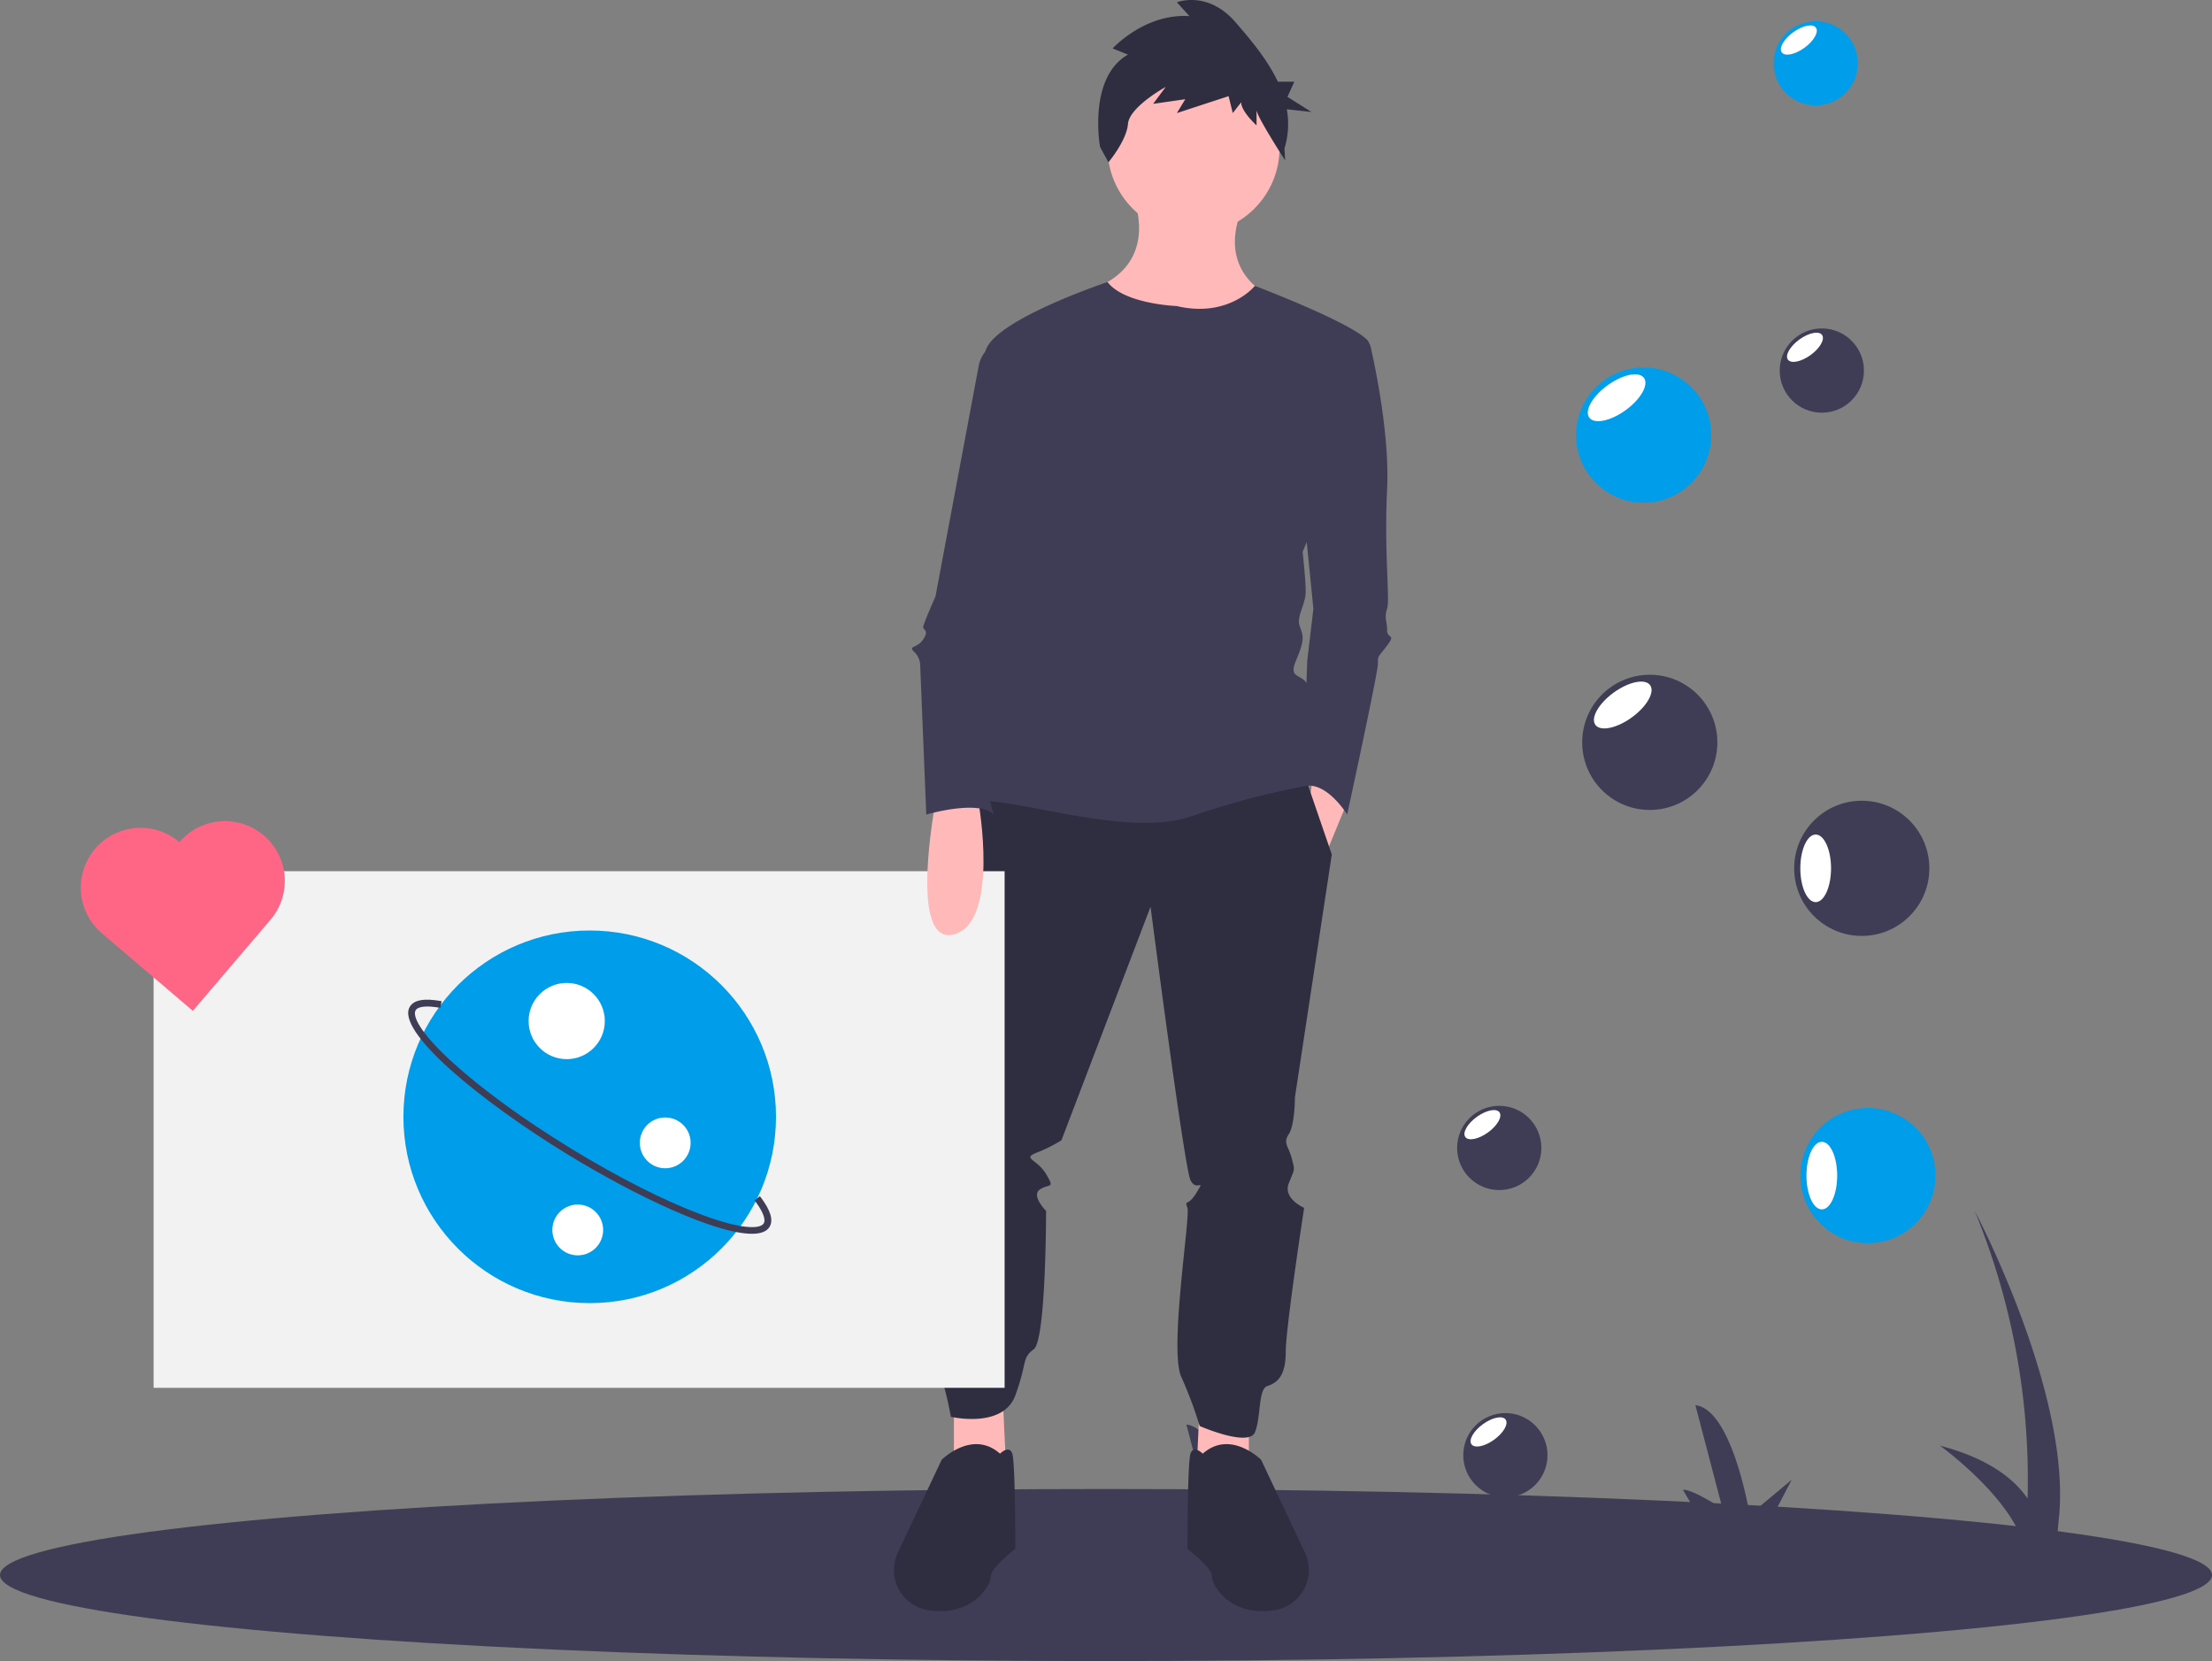 <svg id="f4906278-e5e1-42d3-b4a5-bfe37cab7be4" data-name="Layer 1" xmlns="http://www.w3.org/2000/svg" width="974.915" height="732" viewBox="0 0 974.915 732"><rect x="0" y="0" width="974.915" height="732" fill="#808080" stroke="none"/><title>inspiration</title><path d="M562.977,773.714q39.726-5.182,76.39-8.81l-9.402-15.764c3.268-.91,17.419,8.215,17.419,8.215l-11.951-45.59c16.334,1.833,23.929,48.332,23.929,48.332l18.522-15.487-9.124,17.541c74.797-6.534,139.338-8.548,193.591-8.044L854.303,740.615c3.268-.91,17.419,8.215,17.419,8.215l-11.951-45.59c16.334,1.833,23.929,48.332,23.929,48.332l18.522-15.487-9.663,18.579c45.468,1.266,82.517,4.277,111.097,7.557-8.026-20.969-36.085-41.139-36.085-41.139,21.581,5.635,32.805,14.8,38.612,23.293a311.43,311.43,0,0,0-23.303-126.755s43.51,82.075,36.943,136.769l-.835,9.716c37.893,4.972,56.906,9.918,56.906,9.918Z" transform="translate(-112.543 -84)" fill="#3f3d56"/><ellipse cx="487.457" cy="694.087" rx="487.457" ry="37.913" fill="#3f3d56"/><path d="M612.186,171.473s10.832,25.727-13.54,37.913,64.994,35.205,74.473,5.416c0,0-24.373-9.478-13.54-37.913Z" transform="translate(-112.543 -84)" fill="#ffb9b9"/><polygon points="528.756 618.937 527.402 647.372 550.42 651.434 550.42 622.999 528.756 618.937" fill="#ffb9b9"/><polygon points="442.097 618.937 443.451 647.372 420.432 651.434 420.432 622.999 442.097 618.937" fill="#ffb9b9"/><circle cx="526.048" cy="65.131" r="37.913" fill="#ffb9b9"/><polygon points="578.856 340.003 577.501 350.835 584.272 376.562 593.75 353.544 578.856 340.003" fill="#ffb9b9"/><path d="M541.099,428.065l-8.124,96.137s-9.478,17.603-4.062,32.497c0,0-8.124,20.311-5.416,27.081s4.062,13.54,1.354,16.249-4.062,78.535,0,85.305,6.77,23.019,6.77,23.019,23.019,5.416,28.435-9.478,2.708-16.249,8.124-20.311,5.416-60.932,5.416-60.932-6.77-6.77-2.708-9.478,6.77,0,2.708-6.77-10.832-6.77-4.062-9.478a64.56,64.56,0,0,0,10.832-5.416l39.267-102.908s14.895,115.094,17.603,120.51,6.77-1.354,2.708,5.416-5.416,2.708-4.062,6.77-8.124,62.286-2.708,74.473a183.492,183.492,0,0,1,8.124,21.665s21.665,9.478,24.373,2.708,1.354-18.957,5.416-20.311,8.124-4.062,8.124-14.895,8.124-63.64,8.124-63.64-9.478-4.062-6.77-10.832,2.708-5.416,1.354-10.832-4.062-6.77-1.354-10.832,2.708-16.249,2.708-16.249l16.249-106.97-12.548-36.559Z" transform="translate(-112.543 -84)" fill="#2f2e41"/><path d="M642.653,724.602s-4.062-4.062-5.416,0-1.354,41.975-1.354,41.975,10.832,8.124,10.832,12.186,8.124,17.603,27.081,14.895q.284-.041.563-.085a17.927,17.927,0,0,0,13.329-25.375l-19.308-40.888S654.839,713.769,642.653,724.602Z" transform="translate(-112.543 -84)" fill="#2f2e41"/><path d="M553.285,724.602s4.062-4.062,5.416,0,1.354,41.975,1.354,41.975-10.832,8.124-10.832,12.186-8.124,17.603-27.081,14.895q-.284-.041-.563-.085a17.927,17.927,0,0,1-13.329-25.375l19.308-40.888S541.099,713.769,553.285,724.602Z" transform="translate(-112.543 -84)" fill="#2f2e41"/><path d="M609.694,108.065l-6.774-2.712S617.084,89.76,636.79,91.116l-5.542-6.102s13.548-5.424,25.864,8.814c6.474,7.484,13.965,16.282,18.635,26.192h7.254L679.973,126.686l10.597,6.667-10.877-1.198a36.89,36.89,0,0,1-1.029,17.266l.292,5.269s-12.608-19.507-12.608-22.219v6.78s-6.774-6.102-6.774-10.169l-3.695,4.746-1.847-7.458-22.785,7.458,3.695-6.102L620.779,129.76l5.542-7.458s-16.011,8.814-16.627,16.271c-.616,7.458-8.621,16.949-8.621,16.949l-3.695-6.78S591.836,118.235,609.694,108.065Z" transform="translate(-112.543 -84)" fill="#2f2e41"/><path d="M696.814,233.082h15.086a4.881,4.881,0,0,1,4.764,3.808c2.328,10.308,8.327,39.528,7.231,62.54-1.354,28.435,1.354,48.746,0,52.808s0,5.416,0,9.478,4.062,1.354,0,6.77-4.062,4.062-4.062,8.124-13.54,66.348-13.54,66.348-9.309-15.3-19.549-12.389l1.946-55.313,2.708-23.019-4.062-40.621Z" transform="translate(-112.543 -84)" fill="#3f3d56"/><path d="M631.143,218.865s-23.019-.837-30.466-10.574c0,0-48.069,15.99-53.485,29.53s18.957,74.473,18.957,74.473S524.173,436.867,544.484,436.867s66.348,16.249,93.429,6.77a348.047,348.047,0,0,1,51.454-13.54s2.708-36.559,0-43.33-9.478-2.708-5.416-12.186,2.708-10.832,1.354-14.895,2.708-9.478,2.708-14.895-1.354-17.603-1.354-17.603,36.559-85.305,28.435-93.429-49.479-23.778-49.479-23.778S654.162,224.281,631.143,218.865Z" transform="translate(-112.543 -84)" fill="#3f3d56"/><circle cx="823.261" cy="518.06" r="29.789" fill="#009eea"/><ellipse cx="802.95" cy="518.06" rx="6.77" ry="14.895" fill="#fff"/><circle cx="727.124" cy="327.14" r="29.789" fill="#3f3d56"/><ellipse cx="827.752" cy="394.691" rx="14.895" ry="6.77" transform="translate(-186.687 476.637) rotate(-35.919)" fill="#fff"/><circle cx="802.95" cy="163.3" r="18.564" fill="#3f3d56"/><ellipse cx="908.068" cy="237.049" rx="9.282" ry="4.219" transform="translate(-78.937 493.778) rotate(-35.919)" fill="#fff"/><circle cx="663.484" cy="641.279" r="18.564" fill="#3f3d56"/><ellipse cx="768.601" cy="715.028" rx="9.282" ry="4.219" transform="translate(-385.855 502.849) rotate(-35.919)" fill="#fff"/><circle cx="820.553" cy="382.656" r="29.789" fill="#3f3d56"/><ellipse cx="800.242" cy="382.656" rx="6.77" ry="14.895" fill="#fff"/><circle cx="724.416" cy="191.735" r="29.789" fill="#009eea"/><ellipse cx="825.043" cy="259.286" rx="14.895" ry="6.77" transform="translate(-107.768 449.302) rotate(-35.919)" fill="#fff"/><circle cx="800.242" cy="27.895" r="18.564" fill="#009eea"/><ellipse cx="905.36" cy="101.644" rx="9.282" ry="4.219" transform="translate(-0.018 466.443) rotate(-35.919)" fill="#fff"/><circle cx="660.775" cy="505.874" r="18.564" fill="#3f3d56"/><ellipse cx="765.893" cy="579.623" rx="9.282" ry="4.219" transform="translate(-306.937 475.513) rotate(-35.919)" fill="#fff"/><rect x="67.702" y="383.922" width="375.071" height="227.655" fill="#f2f2f2"/><path d="M524.85,437.544s-12.186,63.64,8.124,58.224S543.807,437.544,543.807,437.544Z" transform="translate(-112.543 -84)" fill="#ffb9b9"/><path d="M555.993,233.082l-4.809,2.404a13.562,13.562,0,0,0-7.265,9.631L524.85,346.822s-5.416,12.186-5.416,13.54,2.708,1.354,0,5.416-6.77,2.708-4.062,5.416a8.387,8.387,0,0,1,2.708,5.416l2.708,66.348s23.019-6.77,29.789,0c0,0-6.77-20.311-2.708-27.081s4.062-16.249,4.062-16.249-2.708,0,4.062-6.77,8.124-9.478,6.77-10.832-2.708-13.54-2.708-14.895,13.54-92.075,13.54-92.075Z" transform="translate(-112.543 -84)" fill="#3f3d56"/><circle cx="259.903" cy="492.152" r="82.105" fill="#009eea"/><path d="M443.938,627.701c-15.764.001-50.576-16.19-81.536-35.153-38.418-23.531-75.73-54.288-69.208-64.938,1.844-3.01,6.414-3.797,13.973-2.409l-.542,2.951c-5.854-1.077-9.815-.701-10.873,1.024-1.542,2.518,1.858,9.826,16.023,22.788,12.909,11.813,31.445,25.317,52.193,38.025,20.748,12.708,41.2,23.084,57.588,29.217,17.983,6.73,26.039,6.437,27.58,3.921,1.059-1.729-.412-5.433-4.036-10.164l2.382-1.824c4.679,6.11,6.057,10.544,4.212,13.555C450.43,626.762,447.737,627.701,443.938,627.701Z" transform="translate(-112.543 -84)" fill="#3f3d56"/><circle cx="249.769" cy="449.949" r="16.794" fill="#fff"/><circle cx="254.633" cy="542.014" r="11.196" fill="#fff"/><circle cx="293.187" cy="503.631" r="11.196" fill="#fff"/><path d="M191.633,455.107a26.371,26.371,0,1,0-34.227,40.129l40.129,34.227,34.227-40.129a26.371,26.371,0,0,0-40.129-34.227Z" transform="translate(-112.543 -84)" fill="#ff6584"/></svg>